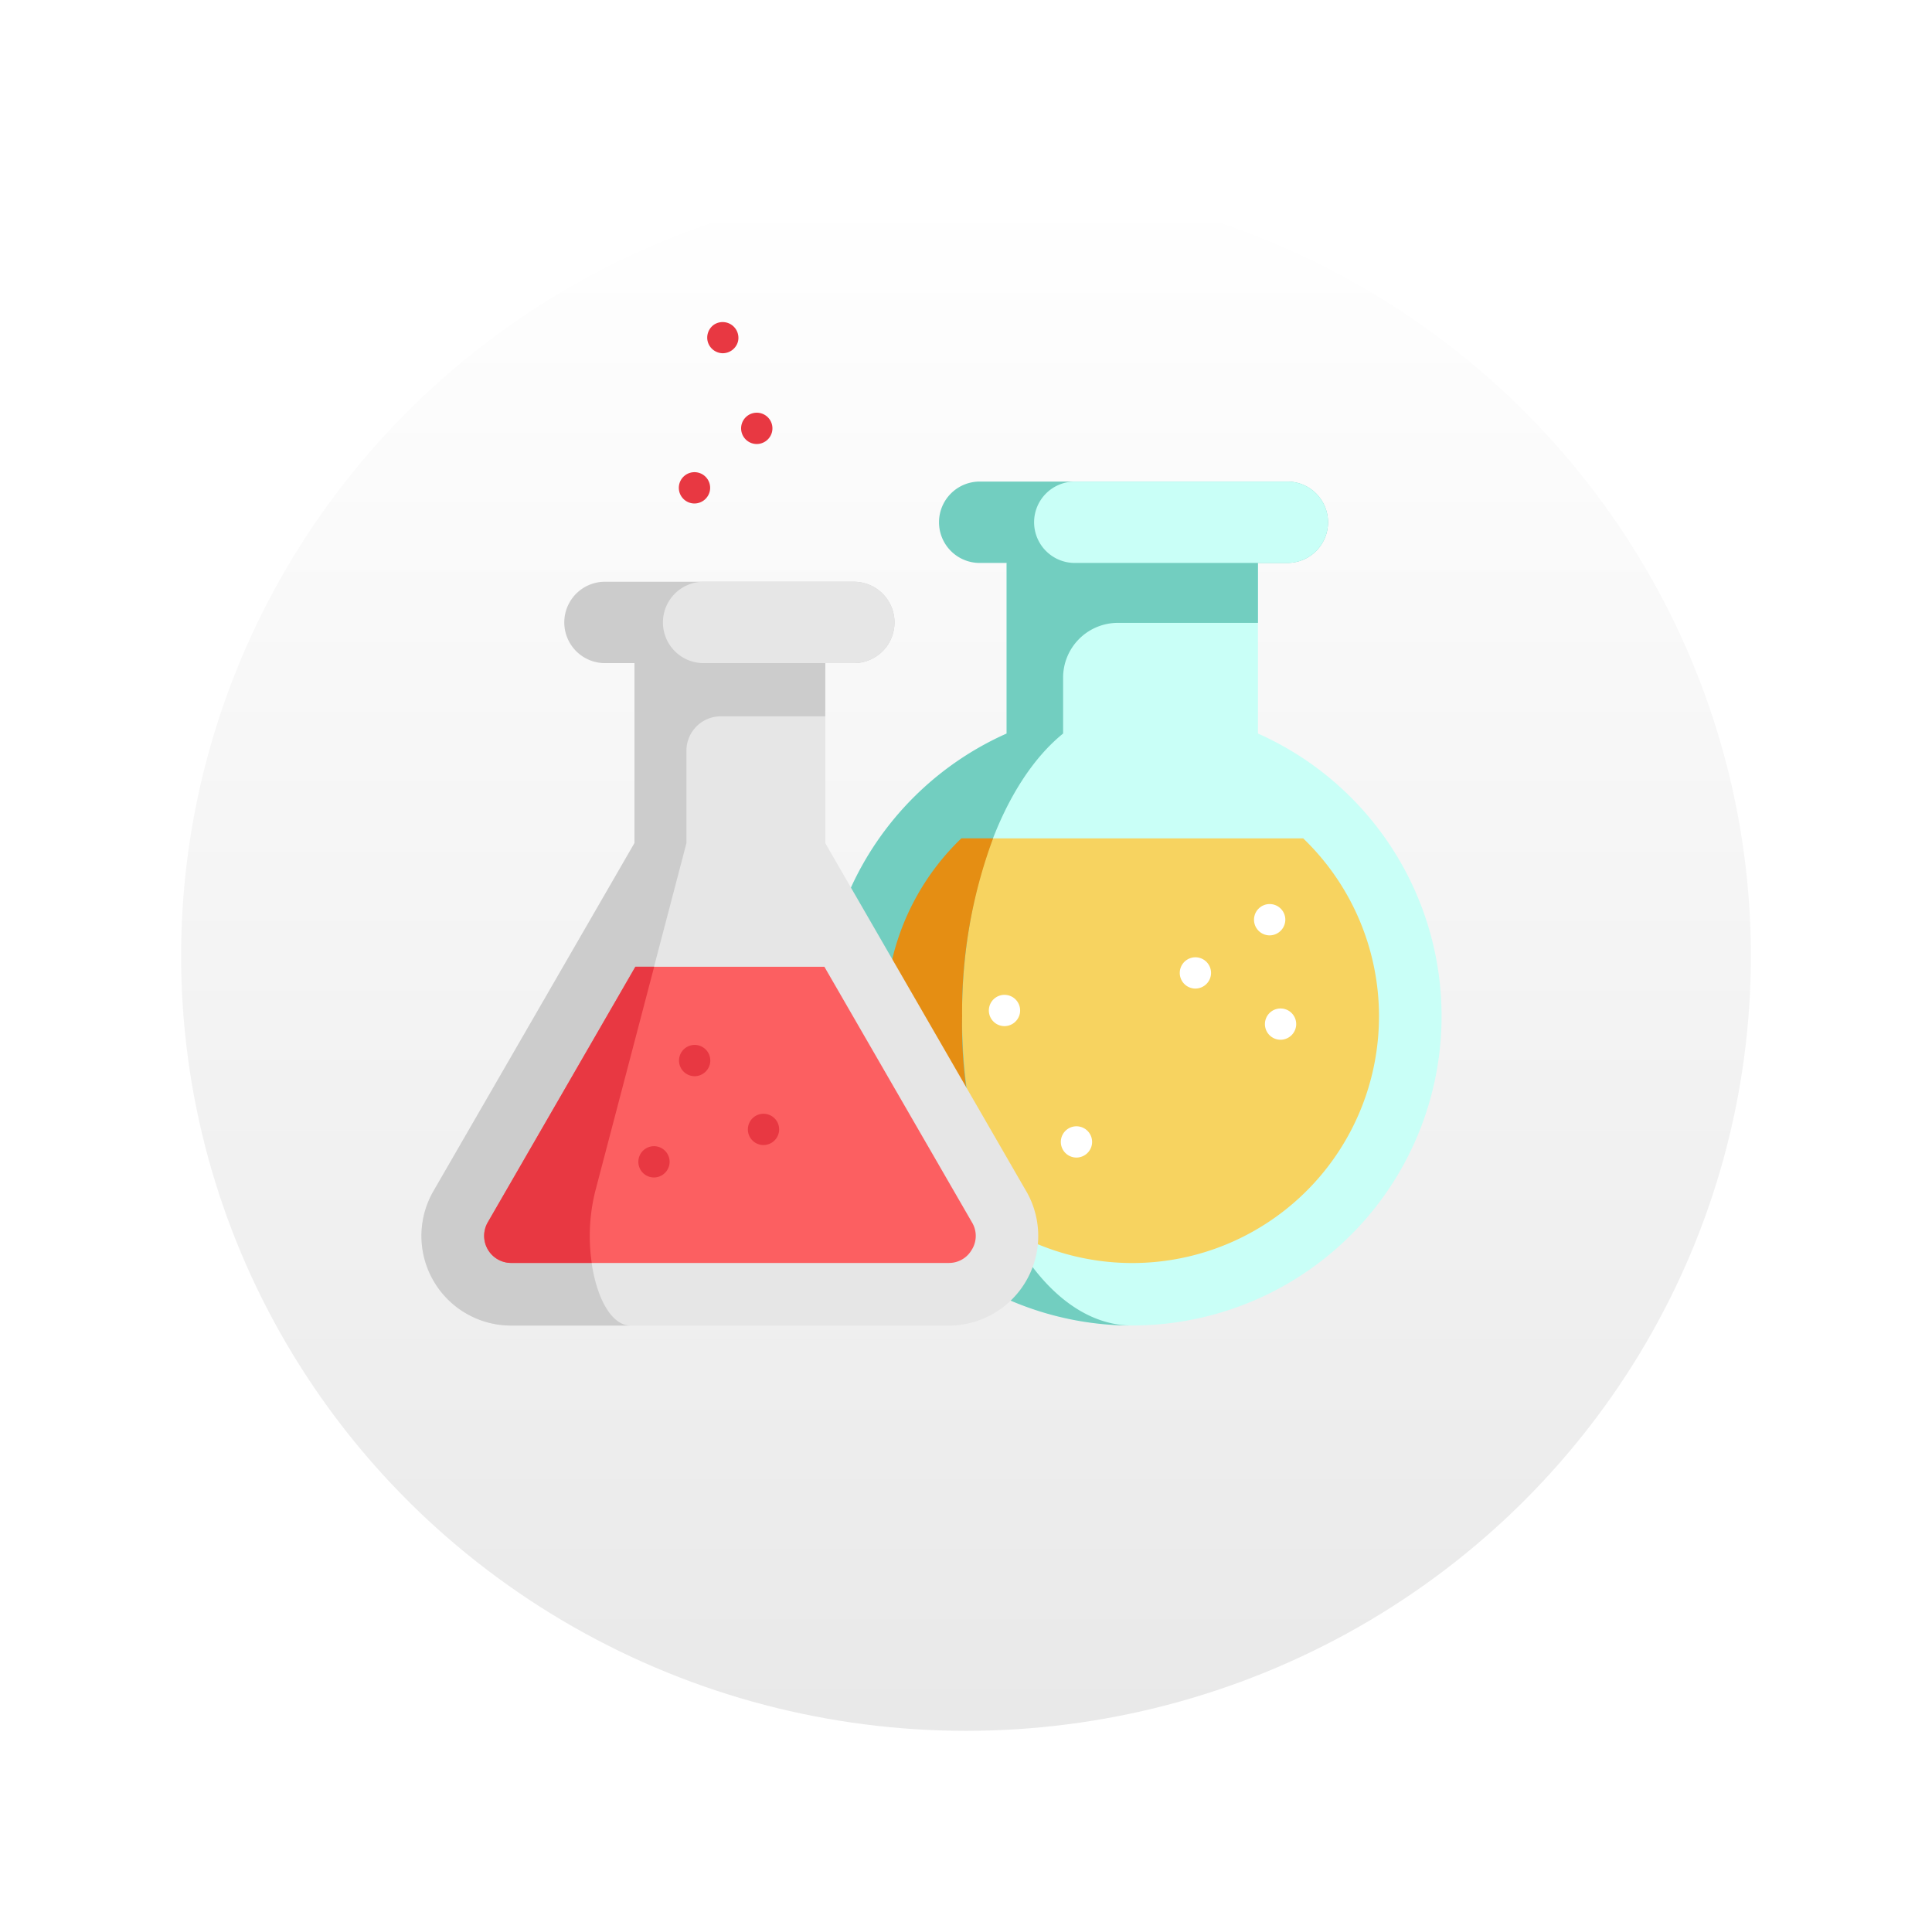 <svg xmlns="http://www.w3.org/2000/svg" xmlns:xlink="http://www.w3.org/1999/xlink" width="96" height="95" viewBox="0 0 96 95">
  <defs>
    <linearGradient id="linear-gradient" x1="0.5" x2="0.5" y2="1" gradientUnits="objectBoundingBox">
      <stop offset="0" stop-color="#fff"/>
      <stop offset="1" stop-color="#e9e9e9"/>
    </linearGradient>
    <filter id="Elipse_7662" x="0" y="0" width="96" height="95" filterUnits="userSpaceOnUse">
      <feOffset dy="3" input="SourceAlpha"/>
      <feGaussianBlur stdDeviation="3" result="blur"/>
      <feFlood flood-opacity="0.161"/>
      <feComposite operator="in" in2="blur"/>
      <feComposite in="SourceGraphic"/>
    </filter>
  </defs>
  <g id="Grupo_1005358" data-name="Grupo 1005358" transform="translate(-175 -2942)">
    <g transform="matrix(1, 0, 0, 1, 175, 2942)" filter="url(#Elipse_7662)">
      <ellipse id="Elipse_7662-2" data-name="Elipse 7662" cx="39" cy="38.5" rx="39" ry="38.5" transform="translate(9 6)" fill="url(#linear-gradient)"/>
    </g>
    <g id="quimica" transform="translate(195.938 2958)">
      <path id="Trazado_643871" data-name="Trazado 643871" d="M223.158,115.23V105.2h-12.49V115.23a15.369,15.369,0,1,0,12.49,0Zm0,0" transform="translate(-181.589 -94.783)" fill="#c9fff7"/>
      <path id="Trazado_643872" data-name="Trazado 643872" d="M257.475,267.96a12.259,12.259,0,1,1-20.751-8.838h16.985a12.273,12.273,0,0,1,3.767,8.838Zm0,0" transform="translate(-209.892 -233.466)" fill="#f7d360"/>
      <path id="Trazado_643873" data-name="Trazado 643873" d="M213.475,103.212v-2.776a2.723,2.723,0,0,1,2.723-2.723h6.96V94.736l-2.477-2.254-2.333-.622-7.681,2.876v8.477a15.37,15.37,0,0,0,6.136,29.414c-4.622-.107-8.35-6.946-8.35-15.367,0-6.265,2.063-11.653,5.021-14.047Zm0,0" transform="translate(-181.588 -82.765)" fill="#72cec0"/>
      <path id="Trazado_643874" data-name="Trazado 643874" d="M239.105,278.583a12.253,12.253,0,0,1-2.382-19.462H238.3a24.733,24.733,0,0,0-1.539,8.838,23.234,23.234,0,0,0,2.347,10.623Zm0,0" transform="translate(-209.892 -233.466)" fill="#e58e13"/>
      <path id="Trazado_643875" data-name="Trazado 643875" d="M30.056,197.4l-9.981-17.288v-8.945H10.589v8.945L.608,197.4a4.455,4.455,0,0,0,3.859,6.683H26.2a4.455,4.455,0,0,0,3.858-6.683Zm0,0" transform="translate(-0.004 -154.217)" fill="#e6e6e6"/>
      <path id="Trazado_643876" data-name="Trazado 643876" d="M20.071,156.315l-2.9-1.632-5.566.058-1.016,1.574v8.944L.6,182.548a4.454,4.454,0,0,0,3.858,6.683h5.932c-1.557,0-2.531-3.712-1.752-6.683l4.533-17.288v-4.592a1.708,1.708,0,0,1,1.709-1.708h5.188Zm0,0" transform="translate(0 -139.368)" fill="#ccc"/>
      <path id="Trazado_643877" data-name="Trazado 643877" d="M88.536,132.35a2.021,2.021,0,0,1-2.022,2.022H74.194a2.022,2.022,0,1,1,0-4.043H86.514a2.021,2.021,0,0,1,2.022,2.022Zm0,0" transform="translate(-65.026 -117.424)" fill="#ccc"/>
      <path id="Trazado_643878" data-name="Trazado 643878" d="M133.152,132.35a2.021,2.021,0,0,1-2.022,2.022h-7.418a2.022,2.022,0,1,1,0-4.043h7.418a2.021,2.021,0,0,1,2.022,2.022Zm0,0" transform="translate(-109.642 -117.424)" fill="#e6e6e6"/>
      <path id="Trazado_643879" data-name="Trazado 643879" d="M279.527,82.088a2.021,2.021,0,0,1-2.022,2.022H262.264a2.022,2.022,0,1,1,0-4.043h15.241a2.022,2.022,0,0,1,2.022,2.022Zm0,0" transform="translate(-234.476 -72.139)" fill="#72cec0"/>
      <path id="Trazado_643880" data-name="Trazado 643880" d="M322.521,82.088a2.021,2.021,0,0,1-2.022,2.022H309.983a2.022,2.022,0,1,1,0-4.043H320.5a2.022,2.022,0,0,1,2.022,2.022Zm0,0" transform="translate(-277.47 -72.139)" fill="#c9fff7"/>
      <path id="Trazado_643881" data-name="Trazado 643881" d="M55.655,337.556a1.3,1.3,0,0,1-1.164.673H32.76a1.345,1.345,0,0,1-1.165-2.017l7.335-12.7h9.392l7.334,12.7a1.3,1.3,0,0,1,0,1.345Zm0,0" transform="translate(-28.297 -291.477)" fill="#fc5f61"/>
      <g id="Grupo_1005304" data-name="Grupo 1005304" transform="translate(3.11 0)">
        <path id="Trazado_643882" data-name="Trazado 643882" d="M36.939,334.656a9.219,9.219,0,0,0-.177,3.572h-4a1.345,1.345,0,0,1-1.165-2.017l7.335-12.7h.932Zm0,0" transform="translate(-31.407 -291.477)" fill="#e83842"/>
        <path id="Trazado_643883" data-name="Trazado 643883" d="M164.694,398.919a.777.777,0,1,1,.769-.663A.783.783,0,0,1,164.694,398.919Zm0,0" transform="translate(-150.804 -358.025)" fill="#e83842"/>
        <path id="Trazado_643884" data-name="Trazado 643884" d="M130.049,76.937a.778.778,0,1,1,.757-.6A.785.785,0,0,1,130.049,76.937Zm0,0" transform="translate(-119.588 -67.92)" fill="#e83842"/>
        <path id="Trazado_643885" data-name="Trazado 643885" d="M161.295,47.091a.778.778,0,1,1,.757-.6A.784.784,0,0,1,161.295,47.091Zm0,0" transform="translate(-147.739 -41.029)" fill="#e83842"/>
        <path id="Trazado_643886" data-name="Trazado 643886" d="M144.22,1.553A.786.786,0,0,1,143.476,1a.786.786,0,0,1,.312-.873.784.784,0,0,1,1.186.836.786.786,0,0,1-.753.589Zm0,0" transform="translate(-132.35 -0.001)" fill="#e83842"/>
      </g>
      <path id="Trazado_643887" data-name="Trazado 643887" d="M418.722,293.708a.778.778,0,1,1,.778-.778A.785.785,0,0,1,418.722,293.708Zm0,0" transform="translate(-376.571 -263.232)" fill="#fff"/>
      <path id="Trazado_643888" data-name="Trazado 643888" d="M424.165,346.061a.777.777,0,1,1,.769-.663.783.783,0,0,1-.769.663Zm0,0" transform="translate(-381.473 -310.399)" fill="#fff"/>
      <path id="Trazado_643889" data-name="Trazado 643889" d="M321.7,405.188a.777.777,0,1,1,.749-.571A.783.783,0,0,1,321.7,405.188Zm0,0" transform="translate(-289.149 -363.672)" fill="#fff"/>
      <path id="Trazado_643890" data-name="Trazado 643890" d="M285.627,339.223a.777.777,0,1,1,.761-.617A.783.783,0,0,1,285.627,339.223Zm0,0" transform="translate(-256.653 -304.238)" fill="#fff"/>
      <path id="Trazado_643891" data-name="Trazado 643891" d="M381.426,320.376a.777.777,0,1,1,.763-.625A.783.783,0,0,1,381.426,320.376Zm0,0" transform="translate(-342.966 -287.257)" fill="#fff"/>
      <path id="Trazado_643892" data-name="Trazado 643892" d="M109.672,415.193a.777.777,0,1,1,.762-.625A.785.785,0,0,1,109.672,415.193Zm0,0" transform="translate(-98.114 -372.688)" fill="#e83842"/>
      <path id="Trazado_643893" data-name="Trazado 643893" d="M130.089,364.371a.777.777,0,1,1,.765-.644A.784.784,0,0,1,130.089,364.371Zm0,0" transform="translate(-116.509 -326.898)" fill="#e83842"/>
    </g>
  </g>
</svg>
